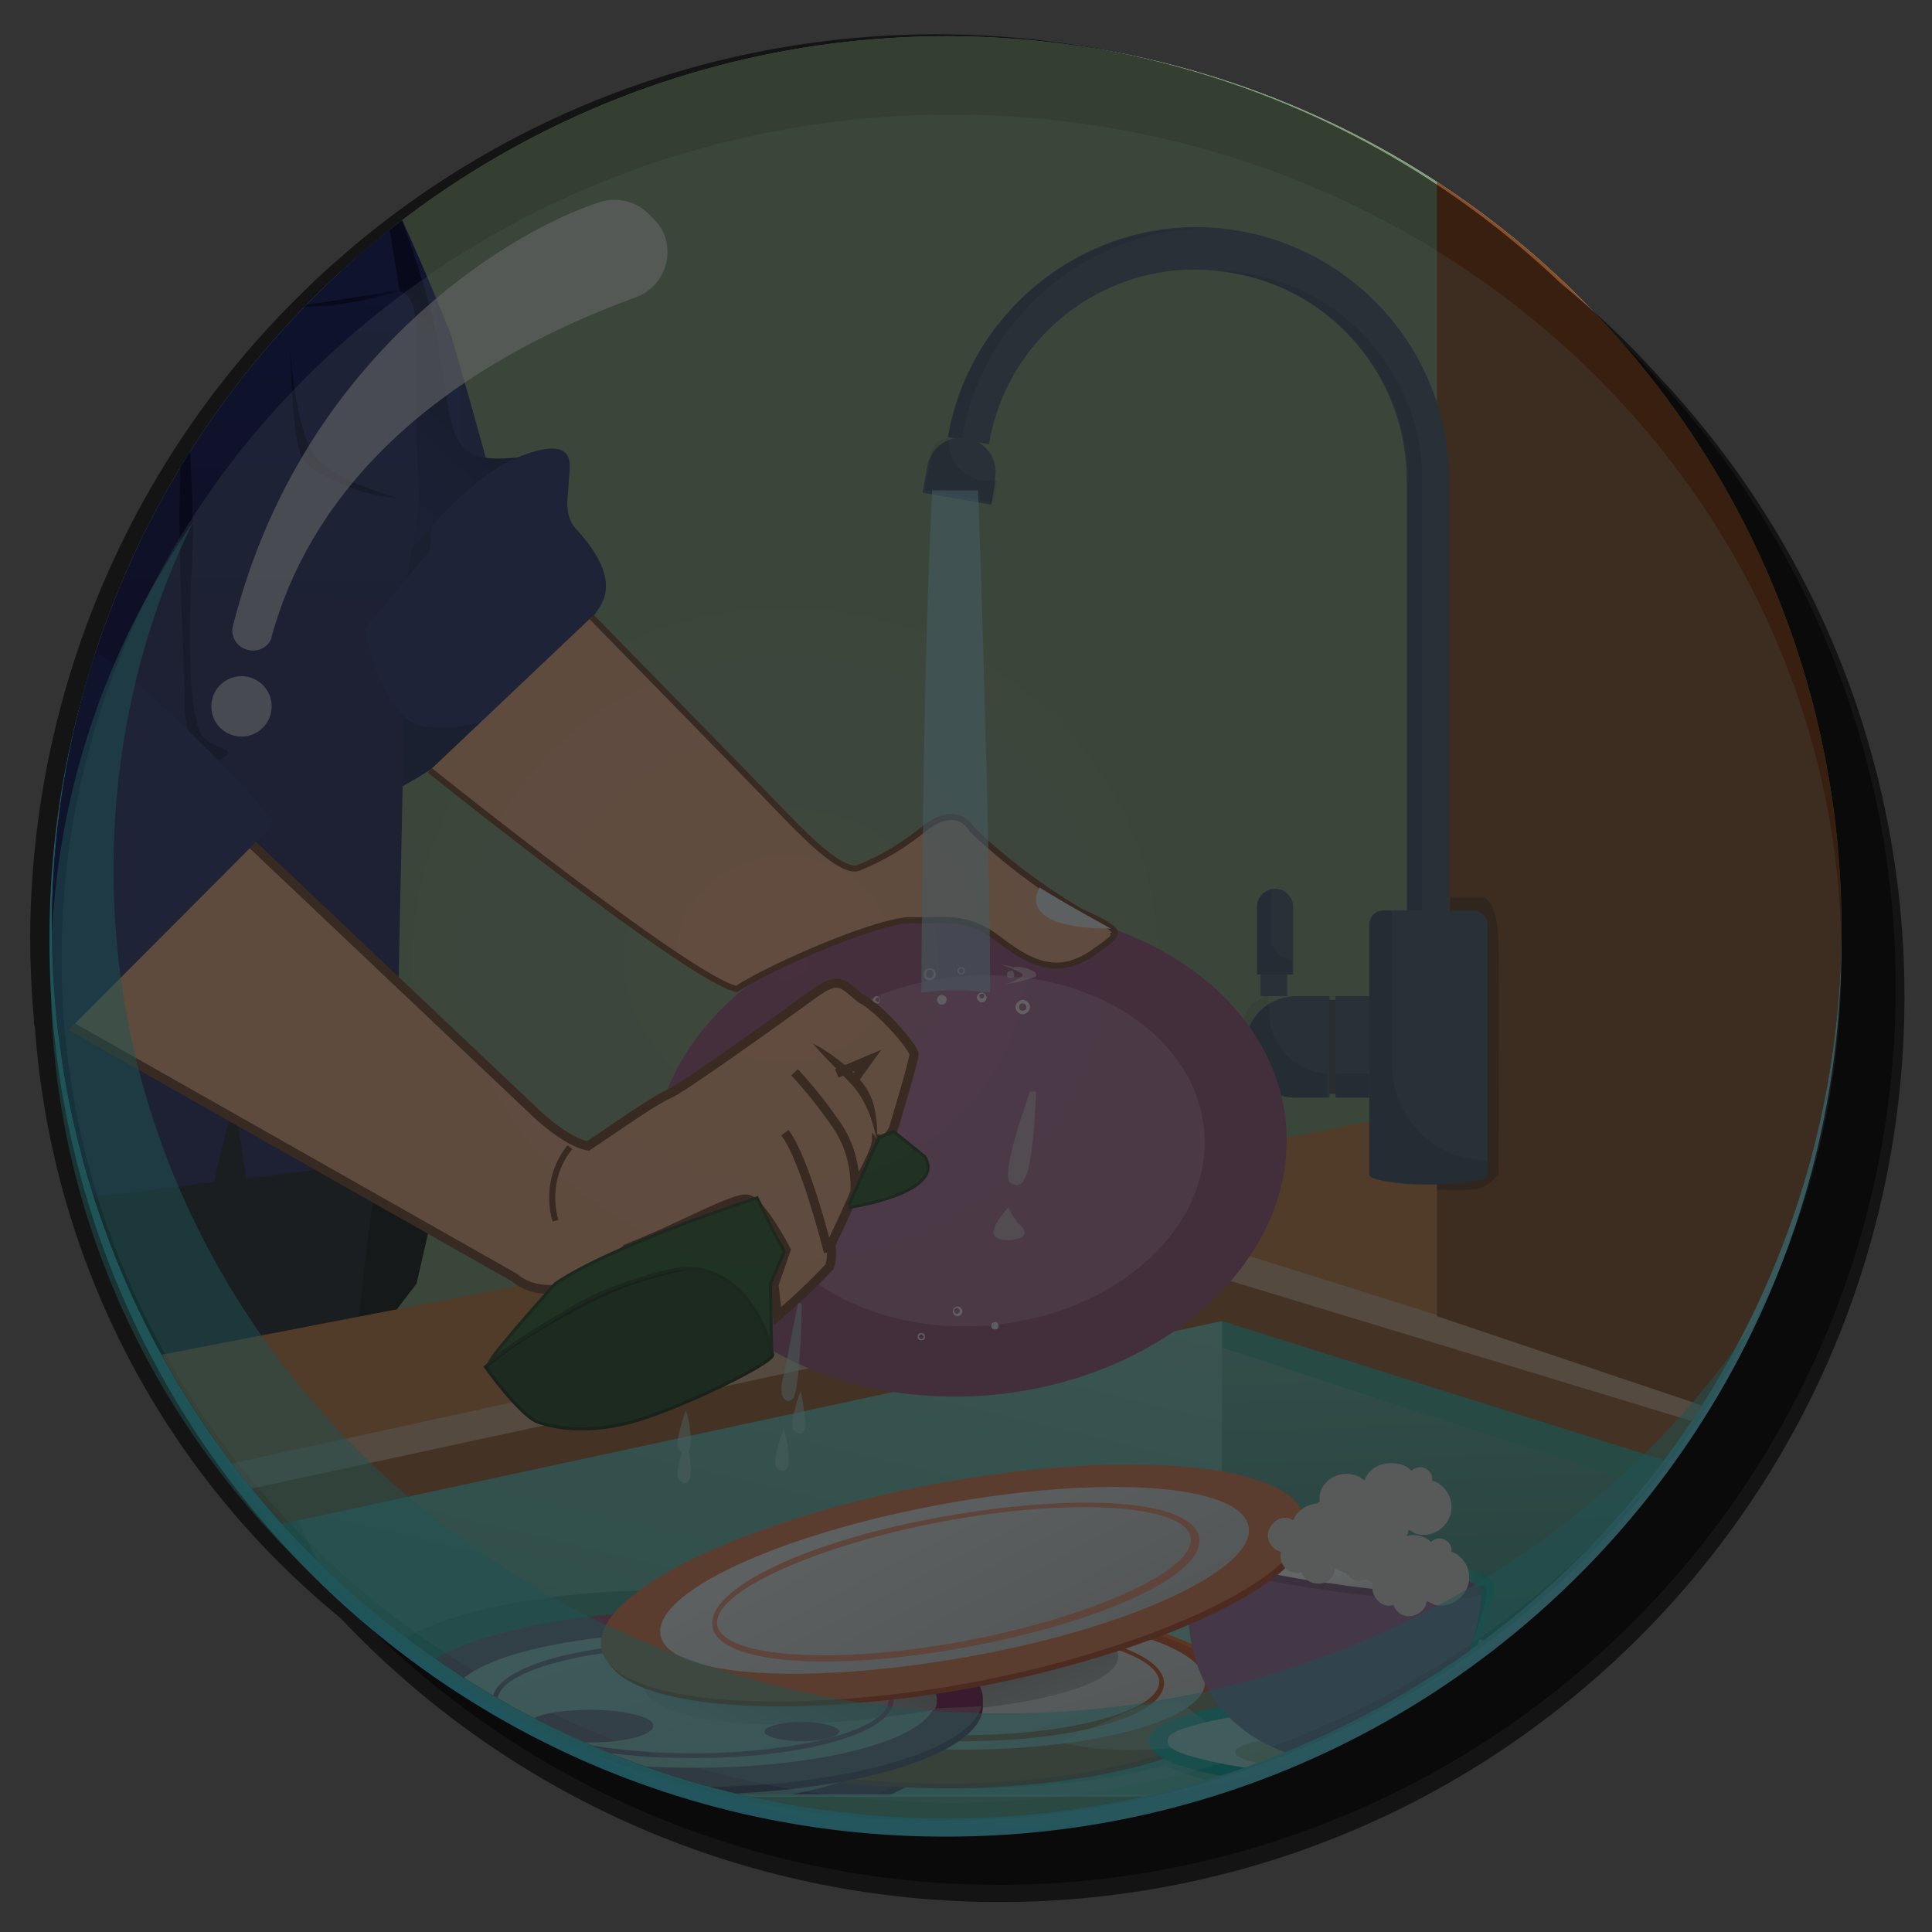 <?xml version="1.0" encoding="utf-8"?>
<!-- Generator: Adobe Illustrator 25.2.3, SVG Export Plug-In . SVG Version: 6.00 Build 0)  -->
<svg version="1.1" id="Layer_1" xmlns="http://www.w3.org/2000/svg" xmlns:xlink="http://www.w3.org/1999/xlink" x="0px" y="0px"
	 viewBox="0 0 160 160" style="enable-background:new 0 0 160 160;" xml:space="preserve">
<rect x="0" y="0" width="160" height="160" fill="#333333" stroke="none"/>
<style type="text/css">
	.st0{opacity:0.5;enable-background:new    ;}
	.st1{opacity:0.91;fill:url(#SVGID_1_);enable-background:new    ;}
	.st2{clip-path:url(#SVGID_3_);}
	.st3{fill:#A0D8D0;}
	.st4{fill:#859E7B;}
	.st5{fill:url(#SVGID_4_);}
	.st6{fill:url(#SVGID_5_);}
	.st7{fill:#202658;}
	.st8{fill:#121011;}
	.st9{fill:#1B1E28;}
	.st10{fill:url(#SVGID_6_);}
	.st11{fill:url(#SVGID_7_);}
	.st12{fill:#CE9373;}
	.st13{fill:url(#SVGID_8_);}
	.st14{fill:url(#SVGID_9_);}
	.st15{fill:#8B4E29;}
	.st16{fill:#C87942;}
	.st17{fill:#D1A787;}
	.st18{fill:url(#SVGID_10_);}
	.st19{fill:url(#SVGID_11_);}
	.st20{fill:url(#SVGID_12_);}
	.st21{opacity:0.3;fill:#0C0D0F;enable-background:new    ;}
	.st22{fill:url(#SVGID_13_);}
	.st23{fill:#485672;}
	.st24{opacity:0.11;enable-background:new    ;}
	.st25{fill:#4F4E4E;}
	.st26{fill:#449F90;}
	.st27{fill:#AFDDD6;}
	.st28{fill:#8FD1C5;}
	.st29{fill:#6D1549;}
	.st30{fill:#81235E;}
	.st31{fill:url(#SVGID_14_);}
	.st32{fill:#AF5286;}
	.st33{fill:#88406E;}
	.st34{fill:url(#SVGID_15_);}
	.st35{fill:#0C8479;}
	.st36{fill:#9F5F32;}
	.st37{fill:#29306E;}
	.st38{fill:#9D527E;}
	.st39{fill:#B7749D;}
	.st40{fill:#F1AD85;stroke:#77442A;stroke-width:0.5;stroke-miterlimit:10;}
	.st41{fill:#EAECEC;}
	.st42{fill:#64BCAD;}
	.st43{fill:#9F3F23;}
	.st44{fill:#F16623;}
	.st45{fill:#CB5428;}
	.st46{fill:url(#SVGID_16_);}
	.st47{fill:url(#SVGID_17_);}
	.st48{fill:#00A69C;}
	.st49{fill:#FFFFFF;}
	.st50{fill:#D6C8AE;}
	.st51{fill:#7C1A51;}
	.st52{fill:url(#SVGID_18_);}
	.st53{fill:url(#SVGID_19_);}
	.st54{fill:#9E6DA3;}
	.st55{fill:#805983;}
	.st56{fill:url(#SVGID_20_);}
	.st57{fill:#C04927;}
	.st58{fill:#E98056;}
	.st59{fill:url(#SVGID_21_);}
	.st60{fill:#F19776;}
	.st61{fill:url(#SVGID_22_);}
	.st62{fill:url(#SVGID_23_);}
	.st63{fill:url(#SVGID_24_);}
	.st64{fill:#F1AD85;stroke:#77442A;stroke-width:0.75;stroke-miterlimit:10;}
	.st65{fill:#F1AD85;}
	.st66{fill:#77442A;}
	.st67{fill:none;stroke:#77442A;stroke-width:0.75;stroke-miterlimit:10;}
	.st68{fill:none;stroke:#77442A;stroke-width:0.5;stroke-miterlimit:10;}
	.st69{fill:#264426;stroke:#162B17;stroke-width:0.25;stroke-miterlimit:10;}
	.st70{fill:#2F5C2D;stroke:#223D20;stroke-width:0.25;stroke-miterlimit:10;}
	.st71{opacity:0.54;fill:#DDDAD9;enable-background:new    ;}
	.st72{fill:#2A3578;}
	.st73{opacity:0.57;fill:#9FDCF4;enable-background:new    ;}
	.st74{fill:#DDDAD9;}
	.st75{opacity:0.33;fill:#FFFFFF;enable-background:new    ;}
	.st76{opacity:0.89;}
	.st77{fill:#E9F5FA;}
	.st78{opacity:0.46;fill:#FFFFFF;enable-background:new    ;}
	.st79{opacity:0.53;}
	.st80{fill:#B1E5E0;}
	.st81{opacity:0.2;fill:url(#SVGID_25_);enable-background:new    ;}
	.st82{opacity:0.5;fill:#4ECECE;enable-background:new    ;}
	.st83{opacity:0.6;fill:#FDFFFF;enable-background:new    ;}
	.st84{opacity:0.6;}
</style>
<circle class="st0" cx="82.7" cy="81.8" r="74.3"/>
<g id="_01-2">
	
		<radialGradient id="SVGID_1_" cx="-3380.9" cy="-175.21" r="178.78" gradientTransform="matrix(0.48 0 0 -0.48 1707.27 -6.46)" gradientUnits="userSpaceOnUse">
		<stop  offset="0" style="stop-color:#FFFFFF"/>
		<stop  offset="0.61" style="stop-color:#D3F9FC"/>
		<stop  offset="0.93" style="stop-color:#48E5FF"/>
	</radialGradient>
	<path class="st1" d="M152.5,77.6c0.2,41-32.9,74.4-73.9,74.5c-41,0.2-74.4-32.9-74.5-73.9C3.8,37.2,36.9,3.9,77.9,3.7
		c0.1,0,0.2,0,0.3,0C119.1,3.6,152.4,36.7,152.5,77.6C152.5,77.6,152.5,77.6,152.5,77.6z"/>
	<g>
		<defs>
			<ellipse id="SVGID_2_" cx="78.4" cy="76.8" rx="74.1" ry="73.8"/>
		</defs>
		<clipPath id="SVGID_3_">
			<use xlink:href="#SVGID_2_"  style="overflow:visible;"/>
		</clipPath>
		<g class="st2">
			<rect x="-226.7" y="-90.1" class="st3" width="358.1" height="238.7"/>
			<rect x="-222" y="-85" class="st4" width="376.1" height="238.7"/>
			
				<linearGradient id="SVGID_4_" gradientUnits="userSpaceOnUse" x1="27.693" y1="132.082" x2="42.26" y2="132.082" gradientTransform="matrix(1 0 0 -1 0 162)">
				<stop  offset="0" style="stop-color:#293B8F"/>
				<stop  offset="1" style="stop-color:#252962"/>
			</linearGradient>
			<path class="st5" d="M28.3,7.5c0,0,5.4,11,9,20.1c0,0,4.9,16.5,4.9,19s-5,6.1-7.4,5.8S25.6,17.2,28.3,7.5z"/>
			
				<linearGradient id="SVGID_5_" gradientUnits="userSpaceOnUse" x1="17.111" y1="114.279" x2="37.421" y2="135.179" gradientTransform="matrix(1 0 0 -1 0 162)">
				<stop  offset="0" style="stop-color:#293B8F"/>
				<stop  offset="1" style="stop-color:#151945"/>
			</linearGradient>
			<path class="st6" d="M30.5,13.8l1.3,0.8c0,0,3.7,8.3,4.7,15.1s0.9,8.7,6.2,8.2S40.2,45.2,35,47s-4.9,5.3-7,1.2
				S30.5,13.8,30.5,13.8z"/>
			<path class="st7" d="M39.5,58.1c-2.1-2.5,1.7-4.6,3.8-6.7c0.4-0.4,1.3-1.8,0-2.1c-5.2,1.4-7-1.8-7.5-5.8c-1.7,1.9-3.3,3.9-4.8,6
				l-6.5,18.1c5.6,0.2,12-3.9,16.9-8.3C40.6,59.2,39.9,58.7,39.5,58.1z"/>
			<path class="st8" d="M-27.6,96.5l-1.7,0.6c0,0-1.1,0.9-0.1,3.4l0.9,2.7c0,0-0.5,13.7,0,23.7l54.6-9.6l8.4-11l2.4-10.5L-27.6,96.5
				z"/>
			<path class="st9" d="M-23.5,88.3l2.5,0.9c0,0-8.3,1.2-6.8,2.8c0,0-4.2,4.4-1.9,6.1c8.4,6,2.4,43.1,9.7,44.8
				c4.9,1.2,25.1-3.8,32.3-3.5C31.4,140.2,28.8,100,31.8,97s0.9-8.1-1.4-8.9S-23.5,88.3-23.5,88.3z"/>
			
				<linearGradient id="SVGID_6_" gradientUnits="userSpaceOnUse" x1="2.231" y1="194.4" x2="1.321" y2="111.93" gradientTransform="matrix(1 0 0 -1 0 162)">
				<stop  offset="0" style="stop-color:#293B8F"/>
				<stop  offset="1" style="stop-color:#252962"/>
			</linearGradient>
			<path class="st10" d="M33.1,84.2v-0.1V84c0-0.2,0-0.3,0-0.5c0-0.1,0-0.3,0-0.4c0-0.2-0.1-0.4-0.1-0.7c0-3.3,0.5-19.2,0.5-32.4
				c0-2.2,1.3-7.3,1.2-9.1c-0.7-12.5,0.6-16.1-1.6-16.8c0,0-0.2-1-1.1-6.9s1-12-7.3-14.5C17,0.4-14.1-3.5-14.1-3.5l-1.3,1.5
				c0,0-4.3-0.3-4.9,1.7c-4.6,3.1-8.6,7.2-11.6,11.9c-5.2,7.9,2.6,41.2,2.8,45.6c0,0.4,2.5,3.7,2.5,4.3l3.8,6.3l-3.7,21.9l0.2,2.4
				c6.5,2.4,18,8,35.3,6.9c1.4-0.1,7.5-1,8.7-1.1l1.7-6.9l1,6.6c26-2.7,12-9.6,11.6-12.5C31.8,83.8,32.3,83.9,33.1,84.2z"/>
			
				<linearGradient id="SVGID_7_" gradientUnits="userSpaceOnUse" x1="20.964" y1="156.623" x2="-26.936" y2="202.113" gradientTransform="matrix(1 0 0 -1 0 162)">
				<stop  offset="0" style="stop-color:#F8C4A0"/>
				<stop  offset="0.66" style="stop-color:#D79F7E"/>
				<stop  offset="1" style="stop-color:#C48B6B"/>
			</linearGradient>
			<path class="st11" d="M-5.5-22.2c0,0-1.1,8.2-2.2,12l0.5,2.5c0,0-0.2,3,1.6,4.5S11,3.6,11,3.6s-1.1,4.8,0,5.4s2.3,3,2.3,3
				s0.2-3.1,0.4-5.3c0.1-1.3,0.1-2.6,0-3.9c0,0,3.8-2.5,4.3-6.2s-0.6-5.3-0.6-5.3L16.2-11l-0.3-5.2L-5.5-22.2z"/>
			<path class="st12" d="M1.7-2.4c-2.6-5.3-1.9-12-1.9-12l-5.6-5c-0.5-1.1-1.1-2.1-1.8-3c0.1,1.1,1,8.6,0,12.2l0.5,2.5
				c0,0-0.2,3,1.6,4.5C-4.9-2.6-1.7-1.3,1.6,0C2.1-0.7,2.2-1.7,1.7-2.4z"/>
			
				<linearGradient id="SVGID_8_" gradientUnits="userSpaceOnUse" x1="19.048" y1="185.06" x2="17.278" y2="232.43" gradientTransform="matrix(1 0 0 -1 0 162)">
				<stop  offset="0" style="stop-color:#293B8F"/>
				<stop  offset="1" style="stop-color:#252962"/>
			</linearGradient>
			<path class="st13" d="M25.7-4.1c-1.1-2.5-9.5-7-9.5-7s0.1,1,0.2,2.3l0.8,2.8l0.1,1.4l-0.4,1l0,0c-0.4,2-3.2,6.2-3.2,6.2
				s6.3,1.6,7.4,2.8s2.5,5.5,4.9,7.5C26,12.9,26.8-1.6,25.7-4.1z"/>
			
				<linearGradient id="SVGID_9_" gradientUnits="userSpaceOnUse" x1="19.505" y1="166.513" x2="30.035" y2="151.243" gradientTransform="matrix(1 0 0 -1 0 162)">
				<stop  offset="0" style="stop-color:#293B8F"/>
				<stop  offset="1" style="stop-color:#252962"/>
			</linearGradient>
			<path class="st14" d="M25.7-4.1c-0.2-0.4-0.5-0.8-0.8-1.1L21.1,5.4l0,0c1.2,1.2,2.5,5.6,4.9,7.5C26,12.9,26.8-1.6,25.7-4.1z"/>
			<rect x="119" y="1.3" class="st15" width="46.3" height="99.7"/>
			<polygon class="st16" points="-175.3,148.6 151.7,85.5 151.7,148.6 			"/>
			<polygon class="st17" points="142.2,116.2 101.2,103.3 -8.3,127.2 -1.6,130.2 99.8,107.9 137.9,119 			"/>
			<polygon class="st17" points="5.8,140 2.8,142.5 20.9,148.6 29.2,148.6 			"/>
			
				<linearGradient id="SVGID_10_" gradientUnits="userSpaceOnUse" x1="118.644" y1="70.45" x2="120.334" y2="21.33" gradientTransform="matrix(1 0 0 -1 0 162)">
				<stop  offset="1.000000e-02" style="stop-color:#88CBBF"/>
				<stop  offset="1" style="stop-color:#3C8D80"/>
			</linearGradient>
			<polygon class="st18" points="138.9,117.9 101.6,107.6 101.4,107.6 100.1,115.8 101.4,148.6 138.9,148.6 			"/>
			
				<linearGradient id="SVGID_11_" gradientUnits="userSpaceOnUse" x1="114.901" y1="23.541" x2="117.031" y2="39.041" gradientTransform="matrix(1 0 0 -1 0 162)">
				<stop  offset="1.000000e-02" style="stop-color:#ADDDD7"/>
				<stop  offset="1" style="stop-color:#46A99A"/>
			</linearGradient>
			<polyline class="st19" points="137.6,123.5 138.5,120.3 101.3,107.6 101.2,107.6 97.6,110.3 101.2,111.6 			"/>
			
				<linearGradient id="SVGID_12_" gradientUnits="userSpaceOnUse" x1="63.487" y1="110.941" x2="36.987" y2="-0.759" gradientTransform="matrix(1 0 0 -1 0 162)">
				<stop  offset="1.000000e-02" style="stop-color:#ADDDD7"/>
				<stop  offset="1" style="stop-color:#46A99A"/>
			</linearGradient>
			<polygon class="st20" points="-16.6,132.4 31.1,148.6 101.2,148.6 101.2,107.6 			"/>
			<path class="st15" d="M119,109l38.9,13.1l2-41.9c-13.9-1.7-27.6-4.7-40.9-9L119,109z"/>
			<path class="st21" d="M120.1,74.3h2.8c0,0,1.1,0.4,1.2,3.5s0,19.5,0,19.5s-1.1,1.2-2,1.2c-1,0.1-2.1,0.1-3.1,0L120.1,74.3z"/>
			
				<linearGradient id="SVGID_13_" gradientUnits="userSpaceOnUse" x1="3.657" y1="86.101" x2="9.127" y2="53.681" gradientTransform="matrix(1 0 0 -1 0 162)">
				<stop  offset="1.000000e-02" style="stop-color:#63BAAD"/>
				<stop  offset="1" style="stop-color:#449F90"/>
			</linearGradient>
			<path class="st22" d="M23.9,123.9l-40.5,8.5l47.7,16.2h14.7C36,143.1,28.1,135.2,23.9,123.9z"/>
			<path class="st23" d="M78.5,36.2l3.4,0.6c1.6-9.5,10.6-15.9,20.1-14.2c8.4,1.4,14.5,8.7,14.5,17.2v36.3h3.5V39.8
				c0-11.6-9.3-20.9-20.9-21C89,18.8,80.2,26.2,78.5,36.2z"/>
			<path class="st24" d="M99.8,22.4c9.4,0.3,16.8,8,16.8,17.4v36.3h1.2V39.8c0-9.6-7.8-17.4-17.4-17.4L99.8,22.4z"/>
			<rect x="109.7" y="82.8" class="st25" width="1.3" height="7.8"/>
			<rect x="104.4" y="80.7" class="st23" width="2.2" height="1.8"/>
			<path class="st23" d="M107,80.7h-2.9l0,0v-5.6c0-0.8,0.7-1.5,1.5-1.5l0,0c0.8,0,1.5,0.7,1.5,1.5V80.7L107,80.7z"/>
			<path class="st23" d="M113.4,76.6v20.7c0,0.4,2.2,0.8,4.9,0.8s4.9-0.4,4.9-0.8V76.6c0-0.7-0.6-1.2-1.2-1.2c0,0,0,0,0,0h-7.4
				C113.9,75.4,113.4,75.9,113.4,76.6z"/>
			<path class="st23" d="M110.1,90.9h-2.8c-2.3,0-4.2-1.9-4.2-4.2c0,0,0,0,0,0l0,0c0-2.3,1.9-4.2,4.2-4.2c0,0,0,0,0,0h2.8l0,0V90.9
				L110.1,90.9z"/>
			<rect x="110.6" y="82.5" class="st23" width="2.8" height="8.4"/>
			<rect x="110.6" y="88.9" class="st24" width="2.8" height="2"/>
			<path class="st24" d="M105.1,84v-1.5h-0.4l0,0l-0.2,0.1c-0.1,0.1-0.3,0.2-0.4,0.3c-0.2,0.1-0.4,0.2-0.6,0.3l0,0l0,0
				c0,0,0,0,0,0.1l-0.2,0.4v-0.1c-0.1,0.2-0.2,0.5-0.3,0.7v5.1c0.1,0,0.1,0.1,0.1,0.1c0.1,0.2,0.2,0.4,0.3,0.7l0.1,0.1l0.2,0.2
				c0.2,0.2,0.5,0.3,0.7,0.4h5.5v-2C107.4,88.8,105.2,86.7,105.1,84z"/>
			<path class="st24" d="M105.3,77.8v-4.1h-0.1l-0.2,0.1c-0.1,0-0.2,0-0.3,0l-0.2,0.2c-0.1,0.1-0.1,0.1-0.1,0.2l0,0
				c0,0.1-0.1,0.2-0.3,0.3v6.2h2.9v-1.2C106.1,79.4,105.3,78.7,105.3,77.8z"/>
			<path class="st24" d="M78.5,36.2l1.2,0.2v-0.2c1.7-9.8,10.1-17,20-17.3h-0.6C88.9,18.9,80.3,26.2,78.5,36.2z"/>
			<path class="st23" d="M82.1,41.8l-5.7-1l0,0l0.4-2.2c0.3-1.6,1.8-2.6,3.3-2.3l0,0l0,0c1.6,0.3,2.6,1.8,2.3,3.3l0,0
				C82.5,39.6,82.1,41.8,82.1,41.8z"/>
			<path class="st24" d="M81.3,39.8c-1.7-0.3-2.9-1.9-2.7-3.6l-0.2,0.1h-0.1l0,0h-0.1l-0.2,0.1l-0.2,0.1l-0.1,0.1h-0.1
				c-0.1,0.1-0.2,0.2-0.3,0.3l0,0L77.3,37l0,0l0,0v0.1c0,0.1,0,0.1-0.1,0.1l0,0l-0.6,3.4l5.7,1l0.3-1.8L81.3,39.8z"/>
			<path class="st26" d="M79.1,139c0,4-10.8,7.3-24,7.3S31,143.1,31,139s10.8-7.3,24-7.3S79.1,135,79.1,139z"/>
			<path class="st27" d="M110.3,131.7c0,0-5.6-2.8-14.6-0.8l-57.7,13.1l-0.1,1.8l-4.8-0.6l-7.8,1.8l4.1,1.8h102v-10.1L110.3,131.7z"
				/>
			<path class="st28" d="M95.8,132.2L28,147.6l3,1h100.4v-8.7l-21.1-6.9C110.3,133,104.8,130.3,95.8,132.2z"/>
			<path class="st29" d="M54.1,137.1c-13.3,0-24,3.3-24,7.3c0,1.6,1.6,3,4.3,4.2h39.4c2.7-1.2,4.3-2.6,4.3-4.2
				C78.1,140.4,67.4,137.1,54.1,137.1z"/>
			<path class="st30" d="M54.1,136.6c-13.3,0-24,3.3-24,7.3c0,1.8,2.1,3.4,5.6,4.7h36.8c3.5-1.3,5.6-2.9,5.6-4.7
				C78.1,139.9,67.4,136.6,54.1,136.6z"/>
			
				<linearGradient id="SVGID_14_" gradientUnits="userSpaceOnUse" x1="54.212" y1="22.57" x2="54.002" y2="11.63" gradientTransform="matrix(1 0 0 -1 0 162)">
				<stop  offset="0" style="stop-color:#FFFFFF"/>
				<stop  offset="1" style="stop-color:#918F8F"/>
			</linearGradient>
			<path class="st31" d="M54.1,138.3C43,138.3,34,140.9,34,144c0,1.9,3.4,3.6,8.5,4.6h23.1c5.2-1,8.5-2.7,8.5-4.6
				C74.2,140.9,65.2,138.3,54.1,138.3z"/>
			<path class="st32" d="M62.2,140.7c0,0.6-1.6,1.2-3.5,1.2s-3.5-0.5-3.5-1.2s1.6-1.2,3.5-1.2S62.2,140,62.2,140.7z"/>
			<path class="st32" d="M52.5,142.2c0,0.2-0.5,0.3-1.1,0.3s-1.1-0.1-1.1-0.3s0.5-0.3,1.1-0.3S52.5,142,52.5,142.2z"/>
			<path class="st32" d="M50.8,146.1c0,0.8-2.3,1.4-5.2,1.4s-5.2-0.6-5.2-1.4s2.3-1.3,5.2-1.3S50.8,145.3,50.8,146.1z"/>
			<path class="st32" d="M66.3,146.5c0,0.4-1.4,0.8-3.1,0.8s-3.1-0.4-3.1-0.8s1.4-0.8,3.1-0.8C64.9,145.7,66.3,146.1,66.3,146.5z"/>
			<path class="st33" d="M54.1,148.6c-9.3,0-16.6-2.1-16.6-4.8s7.3-4.8,16.6-4.8s16.6,2.1,16.6,4.8S63.4,148.6,54.1,148.6z
				 M54.1,139.4c-8.8,0-16.2,2-16.2,4.4s7.4,4.4,16.2,4.4s16.2-2,16.2-4.4S62.9,139.4,54.1,139.4z"/>
			
				<linearGradient id="SVGID_15_" gradientUnits="userSpaceOnUse" x1="116.11" y1="26.639" x2="123.699" y2="26.639" gradientTransform="matrix(1 0 0 -1 0 162)">
				<stop  offset="1.000000e-02" style="stop-color:#D4C9B3"/>
				<stop  offset="1" style="stop-color:#00A69C"/>
			</linearGradient>
			<path class="st34" d="M122.7,130.3c-1.2-0.7-3.9,0-3.9,0l-2.7,9.3c0,0,0.6,2.1,3.2,0.8s3.8-6.4,4.2-7.7S123.8,130.9,122.7,130.3z
				"/>
			<path class="st35" d="M121.6,131.3c0,0,1,0,1.3,0s0.3,0.5,0,1.7s-1.4,4.7-2.4,5.9s-2,1.8-1.9,1.2S121.6,131.3,121.6,131.3z"/>
			<polygon class="st36" points="27.6,145.3 -8.6,133.1 101.2,109.4 141.2,122 140.8,117.9 101.3,105.9 -21.4,132.4 27.1,148.6 
				37.2,148.6 			"/>
			<path class="st37" d="M47.7,43.8c-1.1-1.2-0.6-2.9-0.6-3.9s1.1-4.2-4.3-2c-2.4,1-4.9,3.3-7,5.6l-0.2,2.1l-5.4,6.5
				c0,0,1.4,7.9,5.2,8.1c2.1,0.2,4.2-0.2,6.1-1c4.7-4.1,8.1-8.4,8.5-9.6C50.8,47.4,48.8,45,47.7,43.8z"/>
			
				<ellipse transform="matrix(0.996 -8.958964e-02 8.958964e-02 0.996 -8.223 7.58)" class="st38" cx="80.3" cy="95.4" rx="26.3" ry="20.2"/>
			
				<ellipse transform="matrix(0.996 -8.958964e-02 8.958964e-02 0.996 -8.217 7.622)" class="st39" cx="80.8" cy="95.3" rx="19" ry="14.5"/>
			<path class="st40" d="M35.6,63.8c0,0,21.7,17.4,25.4,18.1c3.1-2,12-5.8,14.5-5.7s4.5-0.5,7.1,1.5s5,3.4,8.2,1
				c2.2-1.5,1.2-1.2,1.2-1.2s1.7-0.2-2.5-2c-3.2-1.9-6.3-4.2-9-6.8c-0.2-0.4-1.4-2-3.8-0.2c-1.7,1.4-3.6,2.6-5.7,3.4
				c-1.2,0.3-3.7-2-5.9-4.3S49,51.1,49,51.1"/>
			<path class="st41" d="M86.1,73.5c0,0-2.3,3.4,5.9,3.4C90,75.8,88,74.7,86.1,73.5z"/>
			<path class="st42" d="M104.3,140.8c0,4-10.8,7.3-24,7.3s-24-3.3-24-7.3s10.8-7.3,24-7.3S104.3,136.8,104.3,140.8z"/>
			<path class="st42" d="M126.6,144.9c0,2-6.9,3.6-15.5,3.6s-15.5-1.6-15.5-3.6s6.9-3.6,15.5-3.6S126.6,142.9,126.6,144.9z"/>
			<path class="st43" d="M102.6,140.8c0-4-10.8-7.3-24-7.3s-24,3.3-24,7.3c0,3.4,7.7,6.3,18.1,7.1c3.2,0.2,6.4,0.3,9.6,0.1l0,0
				C93.8,147.4,102.6,144.4,102.6,140.8z"/>
			<path class="st44" d="M78.4,132.8c-13.3,0-24,3.3-24,7.3c0,3.4,7.7,6.3,18.1,7.1l-0.3-0.6l7.2-2l2.8,2.7l0,0
				c11.5-0.5,20.3-3.6,20.3-7.2C102.4,136,91.6,132.8,78.4,132.8z"/>
			<path class="st45" d="M102.4,140.4c0-4-10.8-7.3-24-7.3s-24,3.3-24,7.3c0,3.4,7.7,6.3,18.1,7.1c3.2,0.2,6.4,0.3,9.6,0.1l0,0
				C93.6,147,102.4,144,102.4,140.4z"/>
			
				<linearGradient id="SVGID_16_" gradientUnits="userSpaceOnUse" x1="74.365" y1="39.048" x2="94.015" y2="-20.752" gradientTransform="matrix(1 0 0 -1 0 162)">
				<stop  offset="0" style="stop-color:#FFFFFF"/>
				<stop  offset="1" style="stop-color:#918F8F"/>
			</linearGradient>
			<path class="st46" d="M99.8,139.3c0,3.1-9,5.6-20.1,5.6s-20.1-2.5-20.1-5.6s9-5.6,20.1-5.6S99.8,136.2,99.8,139.3z"/>
			
				<linearGradient id="SVGID_17_" gradientUnits="userSpaceOnUse" x1="79.115" y1="6.488" x2="73.456" y2="22.308" gradientTransform="matrix(1 0 0 -1 0 162)">
				<stop  offset="0" style="stop-color:#FFFFFF"/>
				<stop  offset="1" style="stop-color:#918F8F"/>
			</linearGradient>
			<path class="st47" d="M92.6,137.2c0,2.6-9,4.7-20.1,4.7s-20.1-2.1-20.1-4.7s9-4.7,20.1-4.7S92.6,134.6,92.6,137.2z"/>
			<path class="st45" d="M79.8,144.2c-9.3,0-16.6-2.1-16.6-4.8s7.3-4.8,16.6-4.8s16.6,2.1,16.6,4.8S89.1,144.2,79.8,144.2z
				 M79.8,134.9c-8.8,0-16.2,2-16.2,4.4s7.4,4.4,16.2,4.4s16.2-2,16.2-4.4S88.5,134.9,79.8,134.9z"/>
			<path class="st48" d="M126.1,144.2c0,2-6.9,3.6-15.5,3.6s-15.5-1.6-15.5-3.6s6.9-3.6,15.5-3.6S126.1,142.2,126.1,144.2z"/>
			<path class="st49" d="M110.6,146.9c-3.4,0.1-6.8-0.3-10.2-1c-3-0.7-3.7-1.1-3.7-1.7s0.7-1,3.7-1.7c3.3-0.7,6.8-1.1,10.2-1
				c3.4-0.1,6.8,0.3,10.2,1c3,0.7,3.7,1,3.7,1.7c0,0.4-0.7,1-3.7,1.7C117.5,146.6,114,147,110.6,146.9z"/>
			<path class="st50" d="M118.5,145.1c0,0.8-3.6,1.4-8.1,1.4s-8.1-0.6-8.1-1.4s3.6-1.4,8.1-1.4S118.5,144.3,118.5,145.1z"/>
			<path class="st29" d="M81.4,141.3c0,4-10.8,7.3-24,7.3s-24-3.3-24-7.3s10.8-7.3,24-7.3S81.4,137.3,81.4,141.3z"/>
			<path class="st38" d="M79.3,140c0,0.2,2,1.1,2,1.3c-1,3.7-11.3,6.7-23.9,6.7c-13.3,0-24-3.3-24-7.3s10.8-7.3,24-7.3
				S79.3,136,79.3,140z"/>
			<path class="st51" d="M59.9,133.5c-4.5,0.9-7.5,2.2-7.5,3.6c0,2.6,9,4.7,20.1,4.7c1.7,0,3.2-0.2,4.8-0.3c1.3-0.1,2.8-0.1,4-0.2
				c0.1-0.2,0.1-0.4,0.1-0.6C81.4,137,72,133.9,59.9,133.5z"/>
			
				<linearGradient id="SVGID_18_" gradientUnits="userSpaceOnUse" x1="51.953" y1="37.531" x2="71.603" y2="-22.259" gradientTransform="matrix(1 0 0 -1 0 162)">
				<stop  offset="0" style="stop-color:#FFFFFF"/>
				<stop  offset="1" style="stop-color:#918F8F"/>
			</linearGradient>
			<path class="st52" d="M76.2,139.7l0.8-0.1c-2-2.5-10-4.4-19.6-4.4c-11.1,0-20.1,2.5-20.1,5.6s9,5.6,20.1,5.6
				c10.2,0,18.6-2.1,19.9-4.9L76.2,139.7z"/>
			
				<linearGradient id="SVGID_19_" gradientUnits="userSpaceOnUse" x1="59.142" y1="9.799" x2="67.562" y2="26.509" gradientTransform="matrix(1 0 0 -1 0 162)">
				<stop  offset="0" style="stop-color:#FFFFFF"/>
				<stop  offset="1" style="stop-color:#918F8F"/>
			</linearGradient>
			<path class="st53" d="M57.4,135.2h-0.7c-2.5,1.5-3.8,3-3.5,4.3c0.6,3.4,11.3,4.3,24.2,2.1c0.1-0.2,0.2-0.5,0.2-0.8
				C77.5,137.7,68.5,135.2,57.4,135.2z"/>
			<path class="st32" d="M65.5,137.6c0,0.6-1.6,1.2-3.5,1.2s-3.5-0.5-3.5-1.2s1.6-1.2,3.6-1.2S65.5,136.9,65.5,137.6z"/>
			<path class="st32" d="M55.8,139c0,0.2-0.5,0.3-1.1,0.3s-1.1-0.1-1.1-0.3s0.5-0.3,1.1-0.3S55.8,138.9,55.8,139z"/>
			<path class="st32" d="M54.1,142.9c0,0.8-2.3,1.4-5.2,1.4s-5.2-0.6-5.2-1.4s2.3-1.3,5.2-1.3S54.1,142.2,54.1,142.9z"/>
			<path class="st32" d="M69.5,143.4c0,0.4-1.4,0.8-3.1,0.8s-3.1-0.4-3.1-0.8s1.4-0.8,3.1-0.8S69.5,143,69.5,143.4z"/>
			<path class="st32" d="M57.4,145.6c-9.3,0-16.6-2.1-16.6-4.8s7.3-4.8,16.6-4.8s16.6,2.1,16.6,4.8S66.7,145.6,57.4,145.6z
				 M57.4,136.4c-8.8,0-16.2,2-16.2,4.4s7.4,4.4,16.2,4.4s16.2-2,16.2-4.4S66.2,136.4,57.4,136.4z"/>
			<path class="st54" d="M108,145.6c-12.7-3.3-9.2-16.9-9.2-16.9l11.9,1.7l12,1.4c0,0-0.4,13.8-13.5,13.8L108,145.6z"/>
			<path class="st55" d="M122.8,131.8c-0.1,0.9-5.5,0.9-12.2,0s-11.9-2.2-11.8-3.1s5.5-0.9,12.2,0
				C117.6,129.6,122.9,131,122.8,131.8z"/>
			
				<linearGradient id="SVGID_20_" gradientUnits="userSpaceOnUse" x1="110.722" y1="31.744" x2="111.462" y2="25.484" gradientTransform="matrix(1 0 0 -1 0 162)">
				<stop  offset="0" style="stop-color:#FFFFFF"/>
				<stop  offset="1" style="stop-color:#918F8F"/>
			</linearGradient>
			<path class="st56" d="M118.1,131.8c-2.5,0-4.9-0.2-7.4-0.6c-5.6-0.7-10-1.9-10-2.3c0.3-0.3,0.9-0.3,2.8-0.3
				c2.5,0,4.9,0.2,7.4,0.6c5.6,0.7,9.6,1.7,9.9,2.3C120.6,131.8,119.9,131.8,118.1,131.8z"/>
			<path class="st57" d="M108.3,126.1c-0.8-4.5-14.6-5.8-30.6-2.8s-28.4,9.1-27.6,13.6c0.7,3.8,10.6,5.3,23.4,3.9
				c3.9-0.4,7.8-1.1,11.7-2l0,0C99,135.5,109.1,130.2,108.3,126.1z"/>
			<path class="st58" d="M108,125.7c-0.8-4.5-14.6-5.8-30.6-2.8s-28.4,9.1-27.6,13.6c0.7,3.8,10.6,5.3,23.4,3.9
				c3.9-0.4,7.8-1.1,11.7-2l0,0C98.7,135.1,108.8,129.7,108,125.7z"/>
			
				<linearGradient id="SVGID_21_" gradientUnits="userSpaceOnUse" x1="66.983" y1="219.707" x2="89.403" y2="151.477" gradientTransform="matrix(1.06 -0.2 -0.18 -0.98 37.61 342.37)">
				<stop  offset="0" style="stop-color:#FFFFFF"/>
				<stop  offset="1" style="stop-color:#918F8F"/>
			</linearGradient>
			<path class="st59" d="M103.4,126.4c0.7,3.5-9.7,8.4-23.2,10.8s-24.9,1.7-25.5-1.8s9.7-8.3,23.2-10.8S102.7,122.9,103.4,126.4z"/>
			<path class="st60" d="M80.1,136.4c-11.3,2.1-20.6,1.4-21.1-1.7s7.8-7.1,19.1-9.1s20.6-1.4,21.2,1.7S91.3,134.3,80.1,136.4z
				 M78.1,126c-10.6,2-19.2,5.9-18.7,8.6s9.9,3.3,20.5,1.3s19.2-5.9,18.7-8.6S88.8,124,78.1,126z"/>
			
				<linearGradient id="SVGID_22_" gradientUnits="userSpaceOnUse" x1="32.039" y1="146.05" x2="28.809" y2="137.62" gradientTransform="matrix(1 0 0 -1 0 162)">
				<stop  offset="0" style="stop-color:#293B8F"/>
				<stop  offset="1" style="stop-color:#151945"/>
			</linearGradient>
			<path class="st61" d="M33.3,24c-3,1-6.2,1.5-9.3,1.4C24,25.5,28.9,24.7,33.3,24z"/>
			
				<linearGradient id="SVGID_23_" gradientUnits="userSpaceOnUse" x1="35.025" y1="144.196" x2="28.645" y2="127.536" gradientTransform="matrix(1 0 0 -1 0 162)">
				<stop  offset="0" style="stop-color:#293B8F"/>
				<stop  offset="1" style="stop-color:#151945"/>
			</linearGradient>
			<path class="st62" d="M24,28.6c0,0,0.2,7.9,1,9.3s5.2,3.3,7.9,3.3c0,0-4.9-1.2-6.7-3.3S24,28.6,24,28.6z"/>
			
				<linearGradient id="SVGID_24_" gradientUnits="userSpaceOnUse" x1="51.142" y1="216.269" x2="16.892" y2="126.929" gradientTransform="matrix(1 0 0 -1 0 162)">
				<stop  offset="0" style="stop-color:#293B8F"/>
				<stop  offset="1" style="stop-color:#151945"/>
			</linearGradient>
			<path class="st63" d="M13.3,11.9c0,0,2,3.2,1.3,5.8s1.8,19.9,1.3,28.9s0.1,13.2,0.8,14.3S20.3,62,18,63s-1.9,2.8-1.9,2.8
				c-0.3-0.8-0.4-1.6-0.4-2.5c0.1-0.8,0.8-1.2,0.4-1.6c-0.6-1.1-0.9-2.4-0.8-3.7c0-2-0.6-12.6-0.4-17.8S14,27,13.8,21.8
				s0.2-5.3,0-6.7S13.3,11.9,13.3,11.9z"/>
			<path class="st24" d="M113.4,76.6v20.7c0,0.4,2.2,0.8,4.9,0.8s4.9-0.4,4.9-0.8v-1.2c-4.4,0-7.9-3.5-7.9-7.9c0,0,0,0,0,0V75.4
				h-0.8C113.9,75.4,113.4,75.9,113.4,76.6L113.4,76.6z"/>
			<path class="st64" d="M4.3,84.1l38.3,21.7c0,0,3.5,3.4,9.3-2.4c4.6-1.8,8.9-4.3,10-4.1s3.2,4.2,3.2,4.2l-1,2.9l0.3,2.6
				c1.5-1.3,3-2.7,4.3-4.1c0.2-0.6,0.2-1.2,0.1-1.8c0,0,2.1-4.4,2.2-4.9s1.6-2.8,1.6-3.9c1.2,0.3,1.5-1.2,1.5-1.2s1.6-5.3,1.6-5.8
				s-2.8-3.8-4.4-4.6c-1.6-1.3-1.8-1.9-3.9-0.4c0,0-10.6,7.7-12,8.3s-5.3,3.4-6.7,4.3c-1.8-0.3-4.3-2.7-4.3-2.7L18,67.2"/>
			<path class="st64" d="M68.6,103.7c0,0-1.9-7.7-3.6-9.9"/>
			<path class="st64" d="M70.8,98.7c0.1-1.9-0.4-3.9-1.5-5.5c-1.1-1.6-2.2-3-3.5-4.4"/>
			<path class="st65" d="M72.6,94.3c0,0-0.1-2.9-1.6-4.5c-1.2-1.2-2.4-2.3-3.7-3.4"/>
			<path class="st66" d="M72.6,94.3c-0.2-0.8-0.4-1.6-0.7-2.3c-0.3-0.7-0.7-1.4-1.2-2c-1.1-1.2-2.3-2.3-3.4-3.6
				c1.5,0.8,2.8,1.8,3.9,3c0.6,0.7,1,1.4,1.2,2.3C72.6,92.6,72.7,93.5,72.6,94.3z"/>
			<polyline class="st67" points="69.3,88.9 71.9,87.8 70.6,89.6 			"/>
			<path class="st68" d="M46,101.1c-0.6-2.1-0.2-4.4,1.2-6.1"/>
			<path class="st69" d="M40.2,113.2c0,0,2.9,4.1,4.4,4.6s4.7,1.1,9.2-0.5s10.2-4.5,10.2-5.1c-0.4-1.5-1.7-8.2-5.8-7.4
				s-7.1,1.3-14.7,6C42.4,111.5,41.3,112.3,40.2,113.2z"/>
			<path class="st70" d="M46,106.3c0,0-4.7,5.2-5.4,6.4c1.9-1.4,3.9-2.7,6-3.9c1.7-1.1,3.6-2,5.5-2.6c2.8-0.9,4.8-1.6,6.8-0.8
				c3.5,1.2,4.7,5.4,5,6.2l-0.1-5.3l1.1-2.5c0,0,0.2-0.1-0.4-1c-0.7-1.2-1.2-2.4-1.8-3.6C62.7,99.2,50.7,103.1,46,106.3z"/>
			<path class="st70" d="M70.3,100c0,0,8.1-1.2,6.3-4.2L74,93.7l-1.2,0.5l-2.5,5.6"/>
			<path class="st37" d="M-3,88.9c0,0,2.2,3.2,3,2.2s21.7-21.8,22.5-22.7S8.8,53.7,8.1,54.2s-3,5.1-3.8,6.2s-4.8,4.6-5.7,5.9
				S-4.8,86.8-3,88.9z"/>
			<path class="st71" d="M85.3,90.4c0,0-2.6,7.1-1.6,7.6s1.8,0.1,2.1-7.6"/>
			<path class="st71" d="M83.5,100c0,0-1.7,1.8-1.1,2.4s3.1,0.3,2.3-0.7C84.2,101.2,83.8,100.6,83.5,100z"/>
			<path class="st72" d="M-5,52.2c0,0,3.3-2.3,6-1.2s0.2,5.2,0,5.4l-5.2-3.5L-5,52.2z"/>
			<path class="st73" d="M76.3,82.2c0.9-0.1,1.9-0.2,2.8-0.2c1,0,1.9,0.1,2.9,0.2c0-4-0.1-10.6-0.3-18.5c-0.2-6.9-0.4-15.1-0.7-23.1
				h-3.8c-0.4,8.2-0.6,16.3-0.7,23.1C76.4,71.7,76.3,78.3,76.3,82.2z"/>
			<path class="st74" d="M113,122.6c-0.9-0.8-2.4-0.7-3.2,0.2c-0.4,0.4-0.6,1-0.5,1.6l0,0c-0.1,0-0.1,0-0.2,0.1
				c-0.9,0.1-1.7,0.6-2,1.4l-0.2-0.1c-0.7-0.3-1.5,0.1-1.8,0.9c-0.3,0.7,0.1,1.5,0.9,1.8c0,0,0,0,0.1,0c-0.2,0.7,0.2,1.5,0.9,1.7
				c0,0,0,0,0,0c0.3,0.1,0.6,0.1,0.8,0c0.2,0.7,1,1.1,1.8,0.9c0.4-0.1,0.8-0.5,0.9-0.9c0-0.1,0-0.2,0.1-0.3c0.2,0.1,0.4,0.2,0.6,0.3
				l0.3,0.1c0.3,0.4,0.7,0.7,1.2,0.6c0.2,0,0.3-0.1,0.5-0.1c0.1,0.1,0.3,0.2,0.5,0.3c-0.2,0.7,0.2,1.5,0.9,1.8c0,0,0,0,0,0
				c0.3,0.1,0.6,0.1,0.8,0c0.1,0.4,0.5,0.8,0.9,0.9c0.7,0.2,1.5-0.2,1.8-0.9c0-0.1,0-0.2,0.1-0.3c0.2,0.1,0.4,0.2,0.6,0.3
				c1.2,0.3,2.5-0.5,2.8-1.7c0.3-1.1-0.3-2.3-1.4-2.7l0,0c0.1-0.5-0.3-1-0.9-1.1c-0.3,0-0.6,0.1-0.8,0.3c-0.5-0.5-1.3-0.7-2-0.5
				c0-0.1,0.1-0.1,0.1-0.2c0-0.1,0-0.2,0.1-0.3c0.2,0.1,0.3,0.2,0.5,0.3c1.2,0.4,2.5-0.3,2.9-1.5s-0.3-2.5-1.5-2.9l0,0
				c0.1-0.5-0.3-1-0.9-1.1c-0.3,0-0.6,0.1-0.8,0.3c-0.2-0.2-0.5-0.4-0.8-0.5C114.6,120.9,113.4,121.5,113,122.6z"/>
			<path class="st75" d="M97.9,141.1c-1.1,0-2.2,0-3.3,0.1l-6.8,3.1c2.2,0.5,4.5,0.7,6.8,0.6c1.1,0,2.3-0.1,3.4-0.3
				c1.2-0.1,2.4-0.4,3.5-0.8"/>
			<g class="st76">
				<path class="st49" d="M84.7,84c-0.3,0-0.6-0.3-0.6-0.6c0-0.3,0.3-0.6,0.6-0.6c0.3,0,0.6,0.3,0.6,0.6c0,0,0,0,0,0
					C85.3,83.7,85,84,84.7,84z M84.7,83.1c-0.2,0-0.3,0.1-0.3,0.3c0,0.2,0.1,0.3,0.3,0.3c0.2,0,0.3-0.1,0.3-0.3c0,0,0,0,0,0
					C85,83.3,84.9,83.1,84.7,83.1L84.7,83.1z"/>
				<g class="st76">
					<path class="st49" d="M72.7,83.1c-0.2,0-0.3-0.1-0.4-0.2s0.1-0.3,0.2-0.4c0,0,0.1,0,0.1,0c0.2,0,0.3,0.2,0.2,0.4
						C72.9,83,72.8,83.1,72.7,83.1z M72.7,82.6c-0.1,0-0.2,0.1-0.2,0.2l0,0c0,0.1,0.1,0.2,0.2,0.2s0.2-0.1,0.2-0.2
						C72.9,82.7,72.8,82.6,72.7,82.6C72.7,82.6,72.7,82.6,72.7,82.6z"/>
				</g>
			</g>
			<g class="st76">
				<path class="st49" d="M81.3,83c-0.2,0-0.4-0.2-0.4-0.4s0.2-0.4,0.4-0.4s0.4,0.2,0.4,0.4C81.7,82.8,81.6,83,81.3,83
					C81.3,83,81.3,83,81.3,83z M81.3,82.3c-0.1,0-0.2,0.1-0.2,0.2s0.1,0.2,0.2,0.2c0.1,0,0.2-0.1,0.2-0.2c0,0,0,0,0,0
					C81.6,82.4,81.5,82.3,81.3,82.3C81.3,82.3,81.3,82.3,81.3,82.3L81.3,82.3z"/>
			</g>
			<g class="st76">
				<circle class="st77" cx="78" cy="82.8" r="0.4"/>
			</g>
			<g class="st76">
				<path class="st49" d="M79.3,109c-0.2,0-0.4-0.2-0.4-0.4s0.2-0.4,0.4-0.4s0.4,0.2,0.4,0.4c0,0,0,0,0,0
					C79.7,108.8,79.5,109,79.3,109z M79.3,108.3c-0.1,0-0.3,0.1-0.3,0.2s0.1,0.3,0.2,0.3c0,0,0.1,0,0.1,0c0.1,0,0.2-0.2,0.2-0.3
					C79.4,108.4,79.3,108.3,79.3,108.3z"/>
			</g>
			<g class="st76">
				<path class="st49" d="M76.3,111c-0.2,0-0.3-0.1-0.3-0.3c0,0,0,0,0,0c0-0.2,0.1-0.3,0.3-0.3s0.3,0.1,0.3,0.3
					C76.6,110.9,76.5,111,76.3,111C76.3,111,76.3,111,76.3,111z M76.3,110.5c-0.1,0-0.2,0.1-0.2,0.2c0,0.1,0.1,0.2,0.2,0.2
					c0,0,0,0,0,0c0.1,0,0.2-0.1,0.2-0.2S76.4,110.5,76.3,110.5L76.3,110.5z"/>
			</g>
			<g class="st76">
				<path class="st77" d="M82.7,109.8c0,0.2-0.1,0.3-0.3,0.3c-0.2,0-0.3-0.1-0.3-0.3c0-0.2,0.1-0.3,0.3-0.3c0,0,0,0,0,0
					C82.5,109.4,82.7,109.6,82.7,109.8L82.7,109.8z"/>
			</g>
			<path class="st78" d="M85.7,80.5c0.1,0.1,0.1,0.2,0.1,0.3c0,0,0,0.1-0.1,0.1c-0.6,0.2-1.1,0.4-1.8,0.5l-1.1,0.2l0,0
				c0.7-0.1,1.3-0.4,1.8-0.7c0.1-0.1,0.1-0.2,0-0.3c0,0,0,0,0,0c-0.6-0.3-1.2-0.6-1.8-0.7l0,0c0.4,0,0.8,0.1,1.1,0.2
				C84.6,80,85.2,80.2,85.7,80.5z"/>
			<g class="st79">
				<path class="st49" d="M77,81.2c-0.3,0-0.5-0.2-0.5-0.5c0-0.3,0.2-0.5,0.5-0.5c0.3,0,0.5,0.2,0.5,0.5
					C77.5,80.9,77.3,81.2,77,81.2C77,81.2,77,81.2,77,81.2z M77,80.3c-0.2,0-0.3,0.2-0.3,0.4c0,0.2,0.2,0.3,0.3,0.3
					c0.2,0,0.3-0.2,0.3-0.4C77.3,80.5,77.2,80.3,77,80.3z"/>
			</g>
			<g class="st79">
				<path class="st49" d="M79.6,80.7c-0.2,0-0.3-0.1-0.3-0.3c0,0,0,0,0,0c0-0.2,0.1-0.3,0.3-0.3c0.2,0,0.3,0.1,0.3,0.3c0,0,0,0,0,0
					C79.9,80.6,79.8,80.7,79.6,80.7L79.6,80.7z M79.6,80.2c-0.1,0-0.2,0.1-0.2,0.2c0,0.1,0.1,0.2,0.2,0.2c0,0,0,0,0,0
					c0.1,0,0.2-0.1,0.2-0.2C79.8,80.3,79.7,80.2,79.6,80.2C79.6,80.2,79.6,80.2,79.6,80.2z"/>
				<path class="st80" d="M66.1,107.9c-0.6,2.9-1,5.2-1.3,6.4c-0.1,0.4-0.2,1.3,0.2,1.6c0.1,0.1,0.3,0.2,0.4,0.1
					c0.3-0.1,0.4-0.4,0.4-0.5c0.5-1.3,0.6-7.5,0.6-7.5l0,0L66.1,107.9z"/>
				<path class="st80" d="M66.3,115.2c0,0-1,2.7-0.6,3.2s1,0.5,1-0.6C66.6,116.9,66.5,116,66.3,115.2z"/>
				<path class="st80" d="M64.9,118.3c0,0-1,2.7-0.6,3.2s1,0.5,1-0.6C65.3,120.1,65.2,119.2,64.9,118.3z"/>
				<path class="st80" d="M56.8,116.8c0,0-1,2.7-0.6,3.2s1,0.5,1-0.6C57.2,118.5,57.1,117.6,56.8,116.8z"/>
				<path class="st80" d="M56.8,119.3c0,0-1,2.7-0.6,3.2s1,0.5,1-0.6C57.2,121.1,57.1,120.2,56.8,119.3z"/>
			</g>
			<g class="st79">
				<path class="st77" d="M84,80.7c0,0.2-0.1,0.3-0.3,0.3c-0.2,0-0.3-0.1-0.3-0.3c0-0.2,0.1-0.3,0.3-0.3c0,0,0,0,0,0
					C83.8,80.3,84,80.5,84,80.7z"/>
			</g>
		</g>
	</g>
	
		<radialGradient id="SVGID_25_" cx="-3260.503" cy="-178.917" r="145.713" gradientTransform="matrix(0.51 0 0 -0.48 1727.88 -6.46)" gradientUnits="userSpaceOnUse">
		<stop  offset="0" style="stop-color:#FFFFFF"/>
		<stop  offset="0.43" style="stop-color:#D3F9FC"/>
	</radialGradient>
	<path class="st81" d="M152.5,79.4c0,38.6-33,69.9-73.7,69.9S5.1,118,5.1,79.4S38,9.5,78.8,9.5S152.5,40.8,152.5,79.4z"/>
	<path class="st82" d="M83.1,141.9c-40.7,0-73.7-31.3-73.7-69.9c0-10,2.2-19.8,6.6-28.8c-0.8,1.2-1.6,2.4-2.3,3.6
		C7.4,57.1,4.2,68.8,4.2,80.9c0,38.6,33,69.9,73.7,69.9c29.9,0,55.6-16.9,67.2-41.1C132,129,109.1,141.9,83.1,141.9z"/>
	<path class="st83" d="M22.5,52.7c3-10.9,11.9-21.4,30.2-28.1c2.1-0.8,3.1-3.1,2.3-5.2c-0.2-0.5-0.5-0.9-0.9-1.3l-0.4-0.4
		c-1-1-2.5-1.4-3.9-1C43,18.8,25.1,28.9,19.3,51.8c-0.2,0.7,0.1,1.4,0.7,1.8l0,0c0.8,0.5,1.8,0.3,2.3-0.4
		C22.4,53,22.5,52.9,22.5,52.7z"/>
	<circle class="st83" cx="20" cy="58.5" r="2.5"/>
</g>
<g class="st84">
	<path d="M129.3,23.5C99.3-5,51.8-3.9,23.2,26.1C10,39.9,2.6,58.3,2.5,77.5c0,2.3,0.1,4.6,0.3,6.8c0,0.3,0,0.5,0.1,0.8
		c0,0,0,0.1,0,0.1c1.4,19.1,10.5,36.7,25.3,48.8c28.4,30.1,75.9,31.5,106,3.1s31.5-75.9,3.1-106C134.8,28.3,132.1,25.8,129.3,23.5
		L129.3,23.5z"/>
</g>
</svg>
